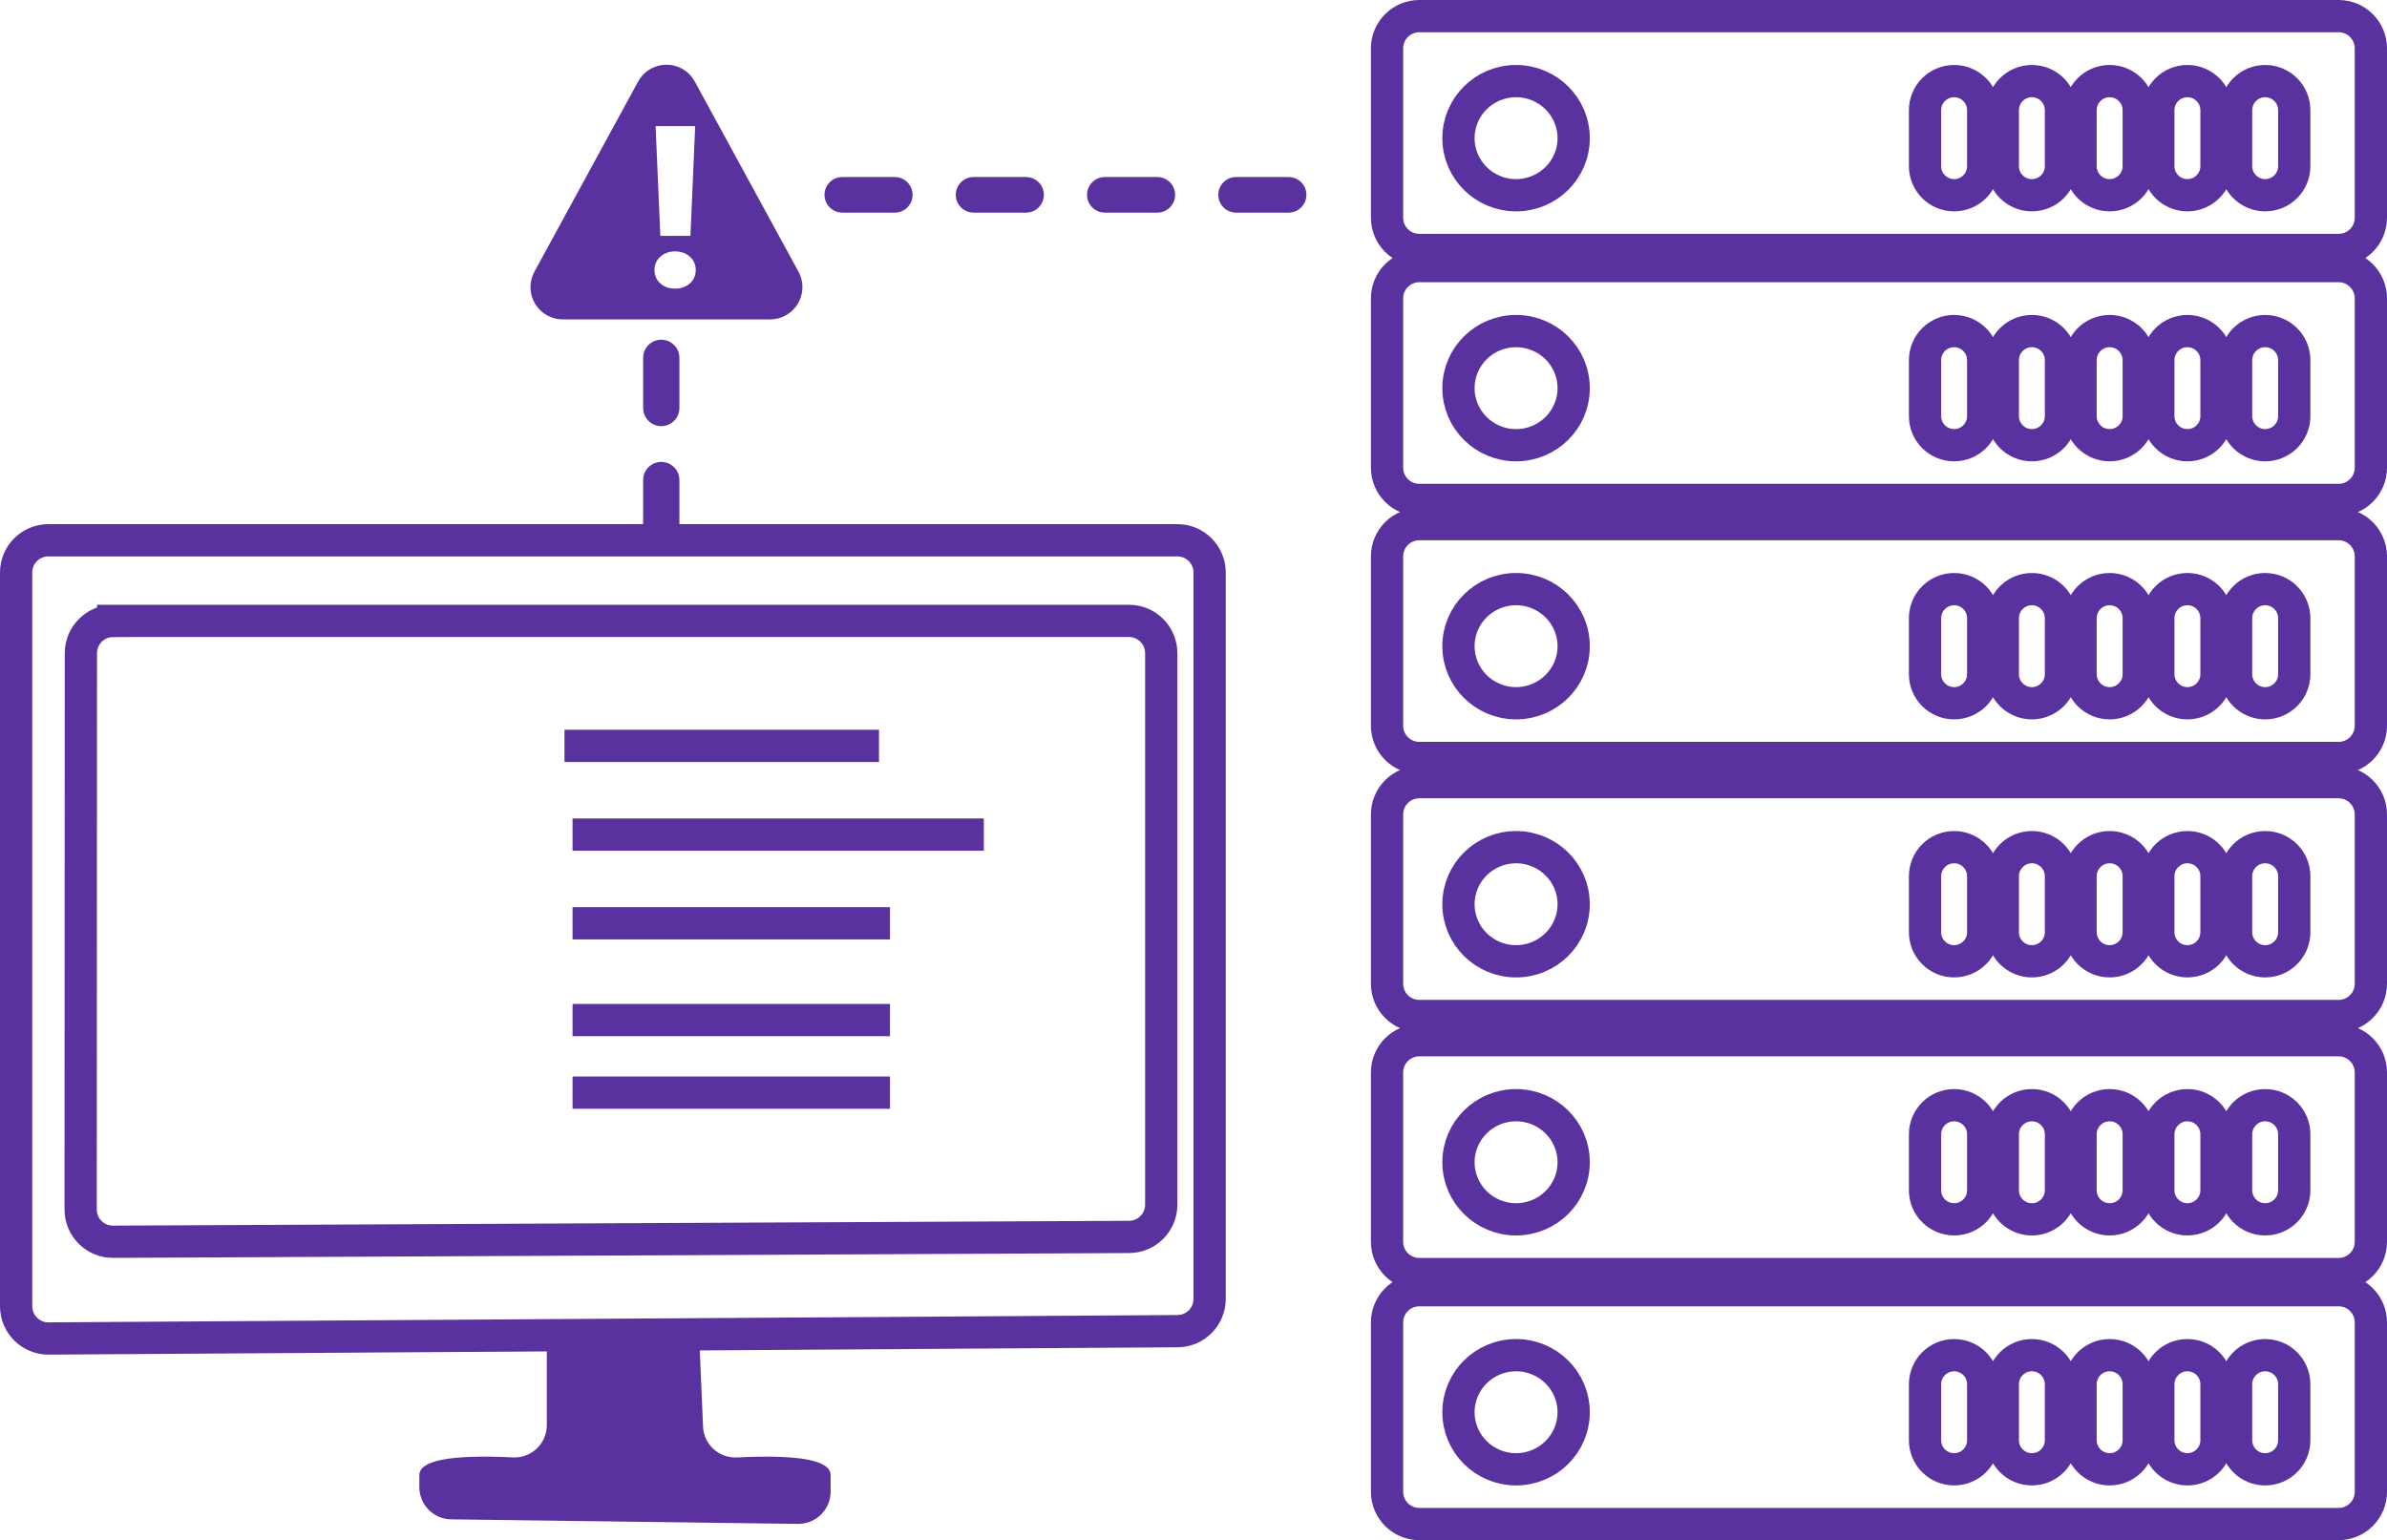<?xml version="1.0" encoding="UTF-8"?>
<svg width="296px" height="191px" viewBox="0 0 296 191" version="1.1" xmlns="http://www.w3.org/2000/svg" xmlns:xlink="http://www.w3.org/1999/xlink">
    <!-- Generator: Sketch 52.6 (67491) - http://www.bohemiancoding.com/sketch -->
    <title>Group</title>
    <desc>Created with Sketch.</desc>
    <g id="My-Projects" stroke="none" stroke-width="1" fill="none" fill-rule="evenodd">
        <g id="Error" transform="translate(-363, -319)">
            <g id="Group" transform="translate(365, 319)">
                <path d="M84.155,10.112 L97.016,33.692 C98.074,35.632 97.359,38.061 95.419,39.119 C94.832,39.44 94.173,39.608 93.504,39.608 L67.783,39.608 C65.574,39.608 63.783,37.817 63.783,35.608 C63.783,34.938 63.951,34.28 64.272,33.692 L77.132,10.112 C78.19,8.172 80.62,7.457 82.559,8.515 C83.233,8.883 83.788,9.437 84.155,10.112 Z M83.618,29.25 L84.205,15.647 L79.297,15.647 L79.885,29.25 L83.618,29.25 Z M79.16,33.489 C79.16,34.163 79.404,34.717 79.892,35.15 C80.38,35.583 80.988,35.799 81.717,35.799 C82.446,35.799 83.055,35.583 83.542,35.15 C84.03,34.717 84.274,34.163 84.274,33.489 C84.274,32.814 84.03,32.261 83.542,31.828 C83.055,31.395 82.446,31.178 81.717,31.178 C80.988,31.178 80.38,31.395 79.892,31.828 C79.404,32.261 79.16,32.814 79.16,33.489 Z M102.448,21.955 L108.959,21.955 C110.178,21.955 111.165,22.943 111.165,24.162 C111.165,25.38 110.178,26.368 108.959,26.368 L102.448,26.368 C101.23,26.368 100.242,25.38 100.242,24.162 C100.242,22.943 101.23,21.955 102.448,21.955 Z M118.727,21.955 L125.237,21.955 C126.456,21.955 127.444,22.943 127.444,24.162 C127.444,25.38 126.456,26.368 125.237,26.368 L118.727,26.368 C117.508,26.368 116.52,25.38 116.52,24.162 C116.52,22.943 117.508,21.955 118.727,21.955 Z M135.005,21.955 L141.515,21.955 C142.734,21.955 143.722,22.943 143.722,24.162 C143.722,25.38 142.734,26.368 141.515,26.368 L135.005,26.368 C133.786,26.368 132.798,25.38 132.798,24.162 C132.798,22.943 133.786,21.955 135.005,21.955 Z M151.283,21.955 L157.793,21.955 C159.012,21.955 160,22.943 160,24.162 C160,25.38 159.012,26.368 157.793,26.368 L151.283,26.368 C150.064,26.368 149.076,25.38 149.076,24.162 C149.076,22.943 150.064,21.955 151.283,21.955 Z M82.25,44.378 L82.25,50.598 C82.25,51.84 81.243,52.847 80.001,52.847 C78.759,52.847 77.752,51.84 77.752,50.598 L77.752,44.378 C77.752,43.136 78.759,42.129 80.001,42.129 C81.243,42.129 82.25,43.136 82.25,44.378 Z M82.25,59.532 L82.25,65.751 C82.25,66.993 81.243,68 80.001,68 C78.759,68 77.752,66.993 77.752,65.751 L77.752,59.532 C77.752,58.289 78.759,57.283 80.001,57.283 C81.243,57.283 82.25,58.289 82.25,59.532 Z" id="Combined-Shape" fill="#5A329F"></path>
                <path d="M174,2 C171.791,2 170,3.791 170,6 L170,27 C170,29.209 171.791,31 174,31 L288,31 C290.209,31 292,29.209 292,27 L292,6 C292,3.791 290.209,2 288,2 L174,2 Z M186,24.212 C182.061,24.212 178.857,21.049 178.857,17.135 C178.857,13.22 182.061,10.058 186,10.058 C189.939,10.058 193.143,13.22 193.143,17.135 C193.143,21.049 189.939,24.212 186,24.212 Z M240.321,10.058 C242.314,10.058 243.929,11.673 243.929,13.665 L243.929,20.604 C243.929,22.597 242.314,24.212 240.321,24.212 C238.329,24.212 236.714,22.597 236.714,20.604 L236.714,13.665 C236.714,11.673 238.329,10.058 240.321,10.058 Z M269.25,10.058 C271.242,10.058 272.857,11.673 272.857,13.665 L272.857,20.604 C272.857,22.597 271.242,24.212 269.25,24.212 C267.258,24.212 265.643,22.597 265.643,20.604 L265.643,13.665 C265.643,11.673 267.258,10.058 269.25,10.058 Z M249.964,10.058 C251.956,10.058 253.571,11.673 253.571,13.665 L253.571,20.604 C253.571,22.597 251.956,24.212 249.964,24.212 C247.972,24.212 246.357,22.597 246.357,20.604 L246.357,13.665 C246.357,11.673 247.972,10.058 249.964,10.058 Z M259.607,10.058 C261.599,10.058 263.214,11.673 263.214,13.665 L263.214,20.604 C263.214,22.597 261.599,24.212 259.607,24.212 C257.615,24.212 256,22.597 256,20.604 L256,13.665 C256,11.673 257.615,10.058 259.607,10.058 Z M278.893,10.058 C280.885,10.058 282.5,11.673 282.5,13.665 L282.5,20.604 C282.5,22.597 280.885,24.212 278.893,24.212 C276.901,24.212 275.286,22.597 275.286,20.604 L275.286,13.665 C275.286,11.673 276.901,10.058 278.893,10.058 Z" id="Combined-Shape" stroke="#5A329F" stroke-width="4"></path>
                <path d="M174,33 C171.791,33 170,34.791 170,37 L170,58 C170,60.209 171.791,62 174,62 L288,62 C290.209,62 292,60.209 292,58 L292,37 C292,34.791 290.209,33 288,33 L174,33 Z M186,55.212 C182.061,55.212 178.857,52.049 178.857,48.135 C178.857,44.22 182.061,41.058 186,41.058 C189.939,41.058 193.143,44.22 193.143,48.135 C193.143,52.049 189.939,55.212 186,55.212 Z M240.321,41.058 C242.314,41.058 243.929,42.673 243.929,44.665 L243.929,51.604 C243.929,53.597 242.314,55.212 240.321,55.212 C238.329,55.212 236.714,53.597 236.714,51.604 L236.714,44.665 C236.714,42.673 238.329,41.058 240.321,41.058 Z M269.25,41.058 C271.242,41.058 272.857,42.673 272.857,44.665 L272.857,51.604 C272.857,53.597 271.242,55.212 269.25,55.212 C267.258,55.212 265.643,53.597 265.643,51.604 L265.643,44.665 C265.643,42.673 267.258,41.058 269.25,41.058 Z M249.964,41.058 C251.956,41.058 253.571,42.673 253.571,44.665 L253.571,51.604 C253.571,53.597 251.956,55.212 249.964,55.212 C247.972,55.212 246.357,53.597 246.357,51.604 L246.357,44.665 C246.357,42.673 247.972,41.058 249.964,41.058 Z M259.607,41.058 C261.599,41.058 263.214,42.673 263.214,44.665 L263.214,51.604 C263.214,53.597 261.599,55.212 259.607,55.212 C257.615,55.212 256,53.597 256,51.604 L256,44.665 C256,42.673 257.615,41.058 259.607,41.058 Z M278.893,41.058 C280.885,41.058 282.5,42.673 282.5,44.665 L282.5,51.604 C282.5,53.597 280.885,55.212 278.893,55.212 C276.901,55.212 275.286,53.597 275.286,51.604 L275.286,44.665 C275.286,42.673 276.901,41.058 278.893,41.058 Z" id="Combined-Shape" stroke="#5A329F" stroke-width="4"></path>
                <path d="M174,65 C171.791,65 170,66.791 170,69 L170,90 C170,92.209 171.791,94 174,94 L288,94 C290.209,94 292,92.209 292,90 L292,69 C292,66.791 290.209,65 288,65 L174,65 Z M186,87.212 C182.061,87.212 178.857,84.049 178.857,80.135 C178.857,76.22 182.061,73.058 186,73.058 C189.939,73.058 193.143,76.22 193.143,80.135 C193.143,84.049 189.939,87.212 186,87.212 Z M240.321,73.058 C242.314,73.058 243.929,74.673 243.929,76.665 L243.929,83.604 C243.929,85.597 242.314,87.212 240.321,87.212 C238.329,87.212 236.714,85.597 236.714,83.604 L236.714,76.665 C236.714,74.673 238.329,73.058 240.321,73.058 Z M269.25,73.058 C271.242,73.058 272.857,74.673 272.857,76.665 L272.857,83.604 C272.857,85.597 271.242,87.212 269.25,87.212 C267.258,87.212 265.643,85.597 265.643,83.604 L265.643,76.665 C265.643,74.673 267.258,73.058 269.25,73.058 Z M249.964,73.058 C251.956,73.058 253.571,74.673 253.571,76.665 L253.571,83.604 C253.571,85.597 251.956,87.212 249.964,87.212 C247.972,87.212 246.357,85.597 246.357,83.604 L246.357,76.665 C246.357,74.673 247.972,73.058 249.964,73.058 Z M259.607,73.058 C261.599,73.058 263.214,74.673 263.214,76.665 L263.214,83.604 C263.214,85.597 261.599,87.212 259.607,87.212 C257.615,87.212 256,85.597 256,83.604 L256,76.665 C256,74.673 257.615,73.058 259.607,73.058 Z M278.893,73.058 C280.885,73.058 282.5,74.673 282.5,76.665 L282.5,83.604 C282.5,85.597 280.885,87.212 278.893,87.212 C276.901,87.212 275.286,85.597 275.286,83.604 L275.286,76.665 C275.286,74.673 276.901,73.058 278.893,73.058 Z" id="Combined-Shape" stroke="#5A329F" stroke-width="4"></path>
                <path d="M174,97 C171.791,97 170,98.791 170,101 L170,122 C170,124.209 171.791,126 174,126 L288,126 C290.209,126 292,124.209 292,122 L292,101 C292,98.791 290.209,97 288,97 L174,97 Z M186,119.212 C182.061,119.212 178.857,116.049 178.857,112.135 C178.857,108.22 182.061,105.058 186,105.058 C189.939,105.058 193.143,108.22 193.143,112.135 C193.143,116.049 189.939,119.212 186,119.212 Z M240.321,105.058 C242.314,105.058 243.929,106.673 243.929,108.665 L243.929,115.604 C243.929,117.597 242.314,119.212 240.321,119.212 C238.329,119.212 236.714,117.597 236.714,115.604 L236.714,108.665 C236.714,106.673 238.329,105.058 240.321,105.058 Z M269.25,105.058 C271.242,105.058 272.857,106.673 272.857,108.665 L272.857,115.604 C272.857,117.597 271.242,119.212 269.25,119.212 C267.258,119.212 265.643,117.597 265.643,115.604 L265.643,108.665 C265.643,106.673 267.258,105.058 269.25,105.058 Z M249.964,105.058 C251.956,105.058 253.571,106.673 253.571,108.665 L253.571,115.604 C253.571,117.597 251.956,119.212 249.964,119.212 C247.972,119.212 246.357,117.597 246.357,115.604 L246.357,108.665 C246.357,106.673 247.972,105.058 249.964,105.058 Z M259.607,105.058 C261.599,105.058 263.214,106.673 263.214,108.665 L263.214,115.604 C263.214,117.597 261.599,119.212 259.607,119.212 C257.615,119.212 256,117.597 256,115.604 L256,108.665 C256,106.673 257.615,105.058 259.607,105.058 Z M278.893,105.058 C280.885,105.058 282.5,106.673 282.5,108.665 L282.5,115.604 C282.5,117.597 280.885,119.212 278.893,119.212 C276.901,119.212 275.286,117.597 275.286,115.604 L275.286,108.665 C275.286,106.673 276.901,105.058 278.893,105.058 Z" id="Combined-Shape" stroke="#5A329F" stroke-width="4"></path>
                <path d="M174,129 C171.791,129 170,130.791 170,133 L170,154 C170,156.209 171.791,158 174,158 L288,158 C290.209,158 292,156.209 292,154 L292,133 C292,130.791 290.209,129 288,129 L174,129 Z M186,151.212 C182.061,151.212 178.857,148.049 178.857,144.135 C178.857,140.22 182.061,137.058 186,137.058 C189.939,137.058 193.143,140.22 193.143,144.135 C193.143,148.049 189.939,151.212 186,151.212 Z M240.321,137.058 C242.314,137.058 243.929,138.673 243.929,140.665 L243.929,147.604 C243.929,149.597 242.314,151.212 240.321,151.212 C238.329,151.212 236.714,149.597 236.714,147.604 L236.714,140.665 C236.714,138.673 238.329,137.058 240.321,137.058 Z M269.25,137.058 C271.242,137.058 272.857,138.673 272.857,140.665 L272.857,147.604 C272.857,149.597 271.242,151.212 269.25,151.212 C267.258,151.212 265.643,149.597 265.643,147.604 L265.643,140.665 C265.643,138.673 267.258,137.058 269.25,137.058 Z M249.964,137.058 C251.956,137.058 253.571,138.673 253.571,140.665 L253.571,147.604 C253.571,149.597 251.956,151.212 249.964,151.212 C247.972,151.212 246.357,149.597 246.357,147.604 L246.357,140.665 C246.357,138.673 247.972,137.058 249.964,137.058 Z M259.607,137.058 C261.599,137.058 263.214,138.673 263.214,140.665 L263.214,147.604 C263.214,149.597 261.599,151.212 259.607,151.212 C257.615,151.212 256,149.597 256,147.604 L256,140.665 C256,138.673 257.615,137.058 259.607,137.058 Z M278.893,137.058 C280.885,137.058 282.5,138.673 282.5,140.665 L282.5,147.604 C282.5,149.597 280.885,151.212 278.893,151.212 C276.901,151.212 275.286,149.597 275.286,147.604 L275.286,140.665 C275.286,138.673 276.901,137.058 278.893,137.058 Z" id="Combined-Shape" stroke="#5A329F" stroke-width="4"></path>
                <path d="M174,160 C171.791,160 170,161.791 170,164 L170,185 C170,187.209 171.791,189 174,189 L288,189 C290.209,189 292,187.209 292,185 L292,164 C292,161.791 290.209,160 288,160 L174,160 Z M186,182.212 C182.061,182.212 178.857,179.049 178.857,175.135 C178.857,171.22 182.061,168.058 186,168.058 C189.939,168.058 193.143,171.22 193.143,175.135 C193.143,179.049 189.939,182.212 186,182.212 Z M240.321,168.058 C242.314,168.058 243.929,169.673 243.929,171.665 L243.929,178.604 C243.929,180.597 242.314,182.212 240.321,182.212 C238.329,182.212 236.714,180.597 236.714,178.604 L236.714,171.665 C236.714,169.673 238.329,168.058 240.321,168.058 Z M269.25,168.058 C271.242,168.058 272.857,169.673 272.857,171.665 L272.857,178.604 C272.857,180.597 271.242,182.212 269.25,182.212 C267.258,182.212 265.643,180.597 265.643,178.604 L265.643,171.665 C265.643,169.673 267.258,168.058 269.25,168.058 Z M249.964,168.058 C251.956,168.058 253.571,169.673 253.571,171.665 L253.571,178.604 C253.571,180.597 251.956,182.212 249.964,182.212 C247.972,182.212 246.357,180.597 246.357,178.604 L246.357,171.665 C246.357,169.673 247.972,168.058 249.964,168.058 Z M259.607,168.058 C261.599,168.058 263.214,169.673 263.214,171.665 L263.214,178.604 C263.214,180.597 261.599,182.212 259.607,182.212 C257.615,182.212 256,180.597 256,178.604 L256,171.665 C256,169.673 257.615,168.058 259.607,168.058 Z M278.893,168.058 C280.885,168.058 282.5,169.673 282.5,171.665 L282.5,178.604 C282.5,180.597 280.885,182.212 278.893,182.212 C276.901,182.212 275.286,180.597 275.286,178.604 L275.286,171.665 C275.286,169.673 276.901,168.058 278.893,168.058 Z" id="Combined-Shape" stroke="#5A329F" stroke-width="4"></path>
                <path d="M4,67 L144,67 C146.209,67 148,68.791 148,71 L148,161.081 C148,163.28 146.225,165.066 144.026,165.081 L4.026,165.991 C1.817,166.005 0.014,164.226 8.44976822e-05,162.017 C2.81660428e-05,162.008 8.58449924e-16,161.999 8.8817842e-16,161.991 L0,71 C-2.705415e-16,68.791 1.791,67 4,67 Z" id="Path-2" stroke="#5A329F" stroke-width="4"></path>
                <path d="M12.03,77 L138,77 C140.209,77 142,78.791 142,81 L142,149.395 C142,151.596 140.221,153.384 138.019,153.395 L12.02,153.993 C9.81,154.004 8.011,152.221 8.001,150.012 C8.001,150.005 8.001,149.998 8.001,149.992 L8.03,81 C8.031,78.791 9.822,77.002 12.03,77.002 Z" id="Path-3" stroke="#5A329F" stroke-width="4"></path>
                <path d="M68,92.5 L107,92.5" id="Path-4" stroke="#5A329F" stroke-width="4"></path>
                <path d="M69,103.5 L120,103.5" id="Path-4" stroke="#5A329F" stroke-width="4"></path>
                <path d="M69,114.5 L108.365,114.5" id="Path-4" stroke="#5A329F" stroke-width="4"></path>
                <path d="M69,126.5 L108.365,126.5" id="Path-4" stroke="#5A329F" stroke-width="4"></path>
                <path d="M69,135.5 L108.365,135.5" id="Path-4" stroke="#5A329F" stroke-width="4"></path>
                <path d="M65.807,166 L65.807,176.74 C65.807,178.949 64.016,180.74 61.807,180.74 C61.744,180.74 61.68,180.738 61.617,180.735 C53.872,180.368 50,181.101 50,182.936 C50,183.43 50,183.925 50,184.419 L50,184.419 C50,186.608 51.759,188.39 53.948,188.419 L96.948,188.981 C99.157,189.01 100.971,187.242 101,185.033 C101,185.016 101,184.999 101,184.981 C101,184.299 101,183.618 101,182.936 C101,181.091 97.125,180.36 89.374,180.741 L89.374,180.741 C87.168,180.85 85.291,179.149 85.182,176.943 C85.182,176.934 85.182,176.925 85.181,176.916 L84.716,166 L65.807,166 Z" id="Path-5" fill="#5A329F"></path>
            </g>
        </g>
    </g>
</svg>